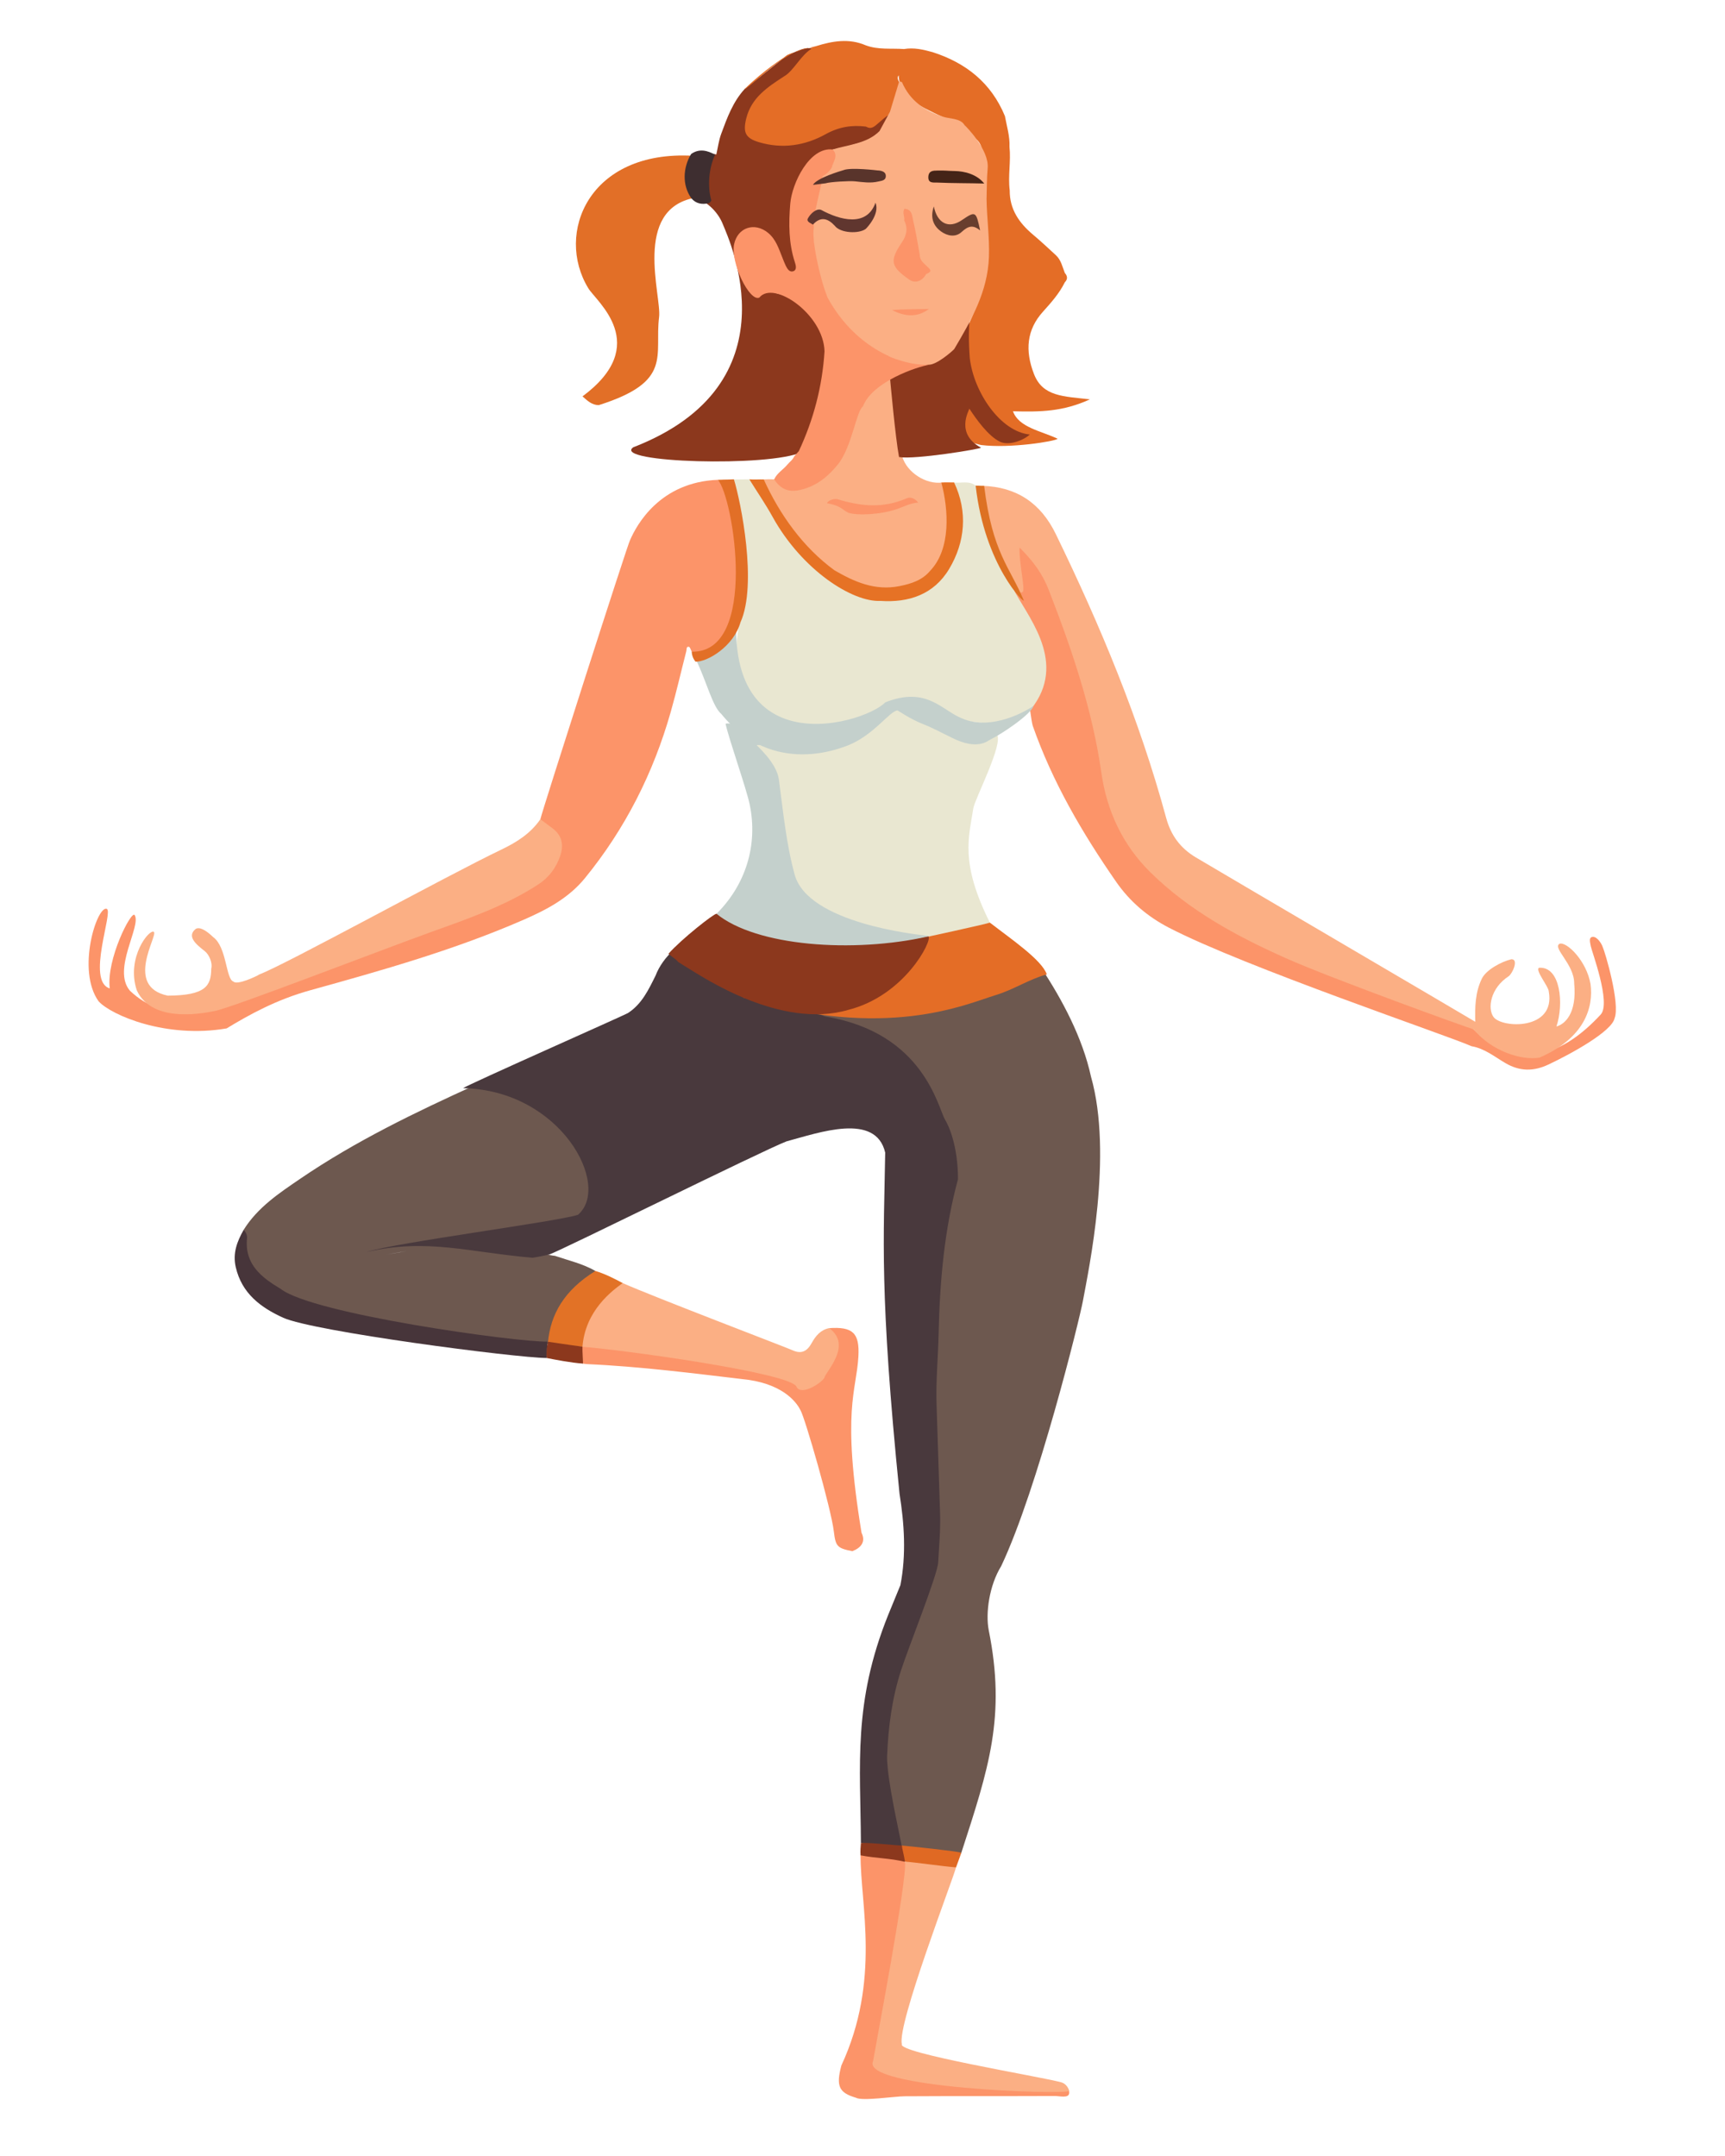 <svg xmlns="http://www.w3.org/2000/svg" xmlns:xlink="http://www.w3.org/1999/xlink" viewBox="0 0 160 200" width="160" height="200" preserveAspectRatio="xMidYMid meet" style="width: 100%; height: 100%; transform: translate3d(0px, 0px, 0px); content-visibility: visible;" id="Girl doing yoga"><defs><clipPath id="__lottie_element_2266"><rect width="160" height="200" x="0" y="0"/></clipPath><clipPath id="__lottie_element_2272"><path d="M0,0 L430,0 L430,750 L0,750z"/></clipPath><clipPath id="__lottie_element_2285"><path d="M0,0 L430,0 L430,750 L0,750z"/></clipPath><clipPath id="__lottie_element_2298"><path d="M0,0 L430,0 L430,750 L0,750z"/></clipPath></defs><g clip-path="url(#__lottie_element_2266)"><g id="yogaIcon" class="yogaIcon" clip-path="url(#__lottie_element_2272)" transform="matrix(0.35,0,0,0.35,4.75,-31.25)" opacity="1" style="display: block;"><g transform="matrix(1,0,0,1,207.699,579.447)" opacity="1" style="display: block;"><g opacity="1" transform="matrix(1,0,0,1,31.205,33.516)"><path fill="rgb(252,148,105)" fill-opacity="1" d=" M-29.503,23.759 C-19.038,1.191 -24.464,-18.935 -24.418,-31.933 C-22.81,-33.266 -15.411,-31.562 -12.646,-30.223 C-10.739,-23.118 -13.956,2.651 -17.851,14.388 C-18.216,16.878 -20.993,22.926 -18.548,24.011 C-15.804,24.219 -13.512,26.951 -10.778,27.454 C-5.58,28.409 -0.278,28.032 4.949,28.712 C12.07,29.637 19.244,29.407 26.403,29.41 C26.613,29.411 26.828,29.392 27.034,29.426 C28.5,29.667 30.955,29.15 30.879,31.019 C30.816,32.548 28.391,31.844 27.034,31.85 C13.759,31.908 0.484,31.84 -12.791,31.923 C-15.38,31.94 -24.074,33.266 -25.675,32.297 C-30.17,30.973 -30.955,29.223 -29.503,23.759z"/></g></g><g transform="matrix(1,0,0,1,214.204,580.782)" opacity="1" style="display: block;"><g opacity="1" transform="matrix(1,0,0,1,27.915,32.003)"><path fill="rgb(251,175,132)" fill-opacity="1" d=" M25.526,28.387 C19.521,26.786 -18.065,20.612 -16.68,18.288 C-18.065,13.283 -3.156,-25.343 -2.331,-28.568 C-5.993,-30.459 -11.907,-31.754 -15.861,-30.048 C-15.206,-25.564 -23.487,17.871 -24.322,22.816 C-27.665,29.966 26.502,31.754 27.665,30.682 C27.548,30.157 26.926,28.76 25.526,28.387z"/></g></g><g transform="matrix(1,0,0,1,203.022,345.352)" opacity="1" style="display: block;"><g opacity="1" transform="matrix(1,0,0,1,39.339,118.986)"><path fill="rgb(109,88,79)" fill-opacity="1" d=" M19.822,-118.798 C17.786,-119.845 16.147,-118.601 14.537,-117.745 C6.846,-113.653 -0.933,-110.397 -9.485,-109.136 C-14.043,-108.464 -35.085,-107.216 -39.847,-107.216 C-41.671,-106.631 -3.683,-61.688 -4.077,-60.146 C-8.109,-44.378 -8.376,-28.206 -9.095,-12.102 C-9.774,3.101 -7.859,18.275 -8.352,33.507 C-8.521,38.735 -15.17,56.217 -16.566,61.001 C-20.212,73.502 -23.209,86.047 -21.777,99.208 C-21.257,103.975 -19.261,113.76 -19.245,113.962 C-17.552,114.249 -2.008,118.736 -1.18,116.042 C6.085,93.642 10.699,79.909 6.086,57 C5.223,52.533 6.204,45.202 9.396,40.023 C19.07,19.612 30.175,-25.51 31.029,-30.15 C32.564,-38.493 39.088,-69.016 33.185,-89.722 C30.951,-99.992 25.574,-110.148 19.822,-118.798z"/></g></g><g clip-path="url(#__lottie_element_2285)" transform="matrix(0.999,0.045,-0.045,0.999,21.227,-8.67)" opacity="1" style="display: block;"><g transform="matrix(1,0,0,1,47.682,376.768)" opacity="1" style="display: block;"><g opacity="1" transform="matrix(1,0,0,1,49.938,36.477)"><path fill="rgb(109,88,79)" fill-opacity="1" d=" M-48.82,8.921 C-45.369,2.771 -39.796,-1.285 -34.348,-5.368 C-20.236,-15.942 -4.763,-24.27 10.9,-32.257 C11.069,-32.343 11.312,-32.288 11.52,-32.298 C49.381,-46.871 39.292,-21.045 47.249,-10.191 C49.688,-6.864 47.949,0.265 42.954,2.85 C36.961,5.298 30.761,7.112 24.552,8.906 C15.212,11.603 3.985,11.093 -5.536,12.641 C-9.459,13.279 -13.242,14.586 -15.946,14.954 C-12.532,14.361 -8.018,12.924 -3.342,12.283 C7.512,10.795 18.372,10.094 29.28,11.663 C30.863,11.391 32.366,12.022 33.921,12.069 C37.581,13.139 41.37,13.811 44.804,15.581 C43.968,17.977 37.72,35.063 36.107,35.519 C31.158,36.228 -13.336,31.982 -26.661,29.243 C-31.024,28.346 -35.164,26.848 -39.17,24.932 C-43.223,22.993 -45.99,19.811 -48.267,16.01 C-49.689,13.635 -48.223,11.241 -48.82,8.921z"/></g></g><g transform="matrix(1,0,0,1,45.904,421.917)" opacity="1" style="display: block;"><g opacity="1" transform="matrix(1,0,0,1,42.526,15.558)"><path fill="rgb(71,53,58)" fill-opacity="1" d=" M42.145,14.984 C34.02,15.308 -19.918,10.746 -28.102,7.463 C-34.197,5.018 -39.352,1.511 -41.264,-5.376 C-42.276,-9.02 -41.213,-12.17 -39.629,-15.308 C-38.922,-14.735 -38.583,-13.924 -38.626,-13.085 C-38.981,-6.166 -34.24,-2.908 -29.109,-0.147 C-20.238,6.169 33.923,11.154 42.145,10.64 C42.097,13.182 42.275,14.979 42.145,14.984z"/></g></g><g transform="matrix(1,0,0,1,137.336,431.466)" opacity="1" style="display: block;"><g opacity="1" transform="matrix(1,0,0,1,36.17,13.646)"><path fill="rgb(251,175,132)" fill-opacity="1" d=" M31.481,-3.93 C29.24,-3.365 28.007,-1.72 27.047,0.214 C25.982,2.362 24.557,3.388 22.022,2.353 C20.401,1.691 -15.404,-10.131 -23.702,-13.396 C-24.205,-13.231 -35.92,-5.786 -33.864,4.064 C-28.499,5.157 -21.76,5.294 -16.351,6.016 C-2.949,7.805 10.669,8.353 23.562,13.025 C24.585,13.396 25.626,13.355 26.677,13.305 C31.303,12.118 33.245,5.338 34.081,3.328 C35.92,-1.096 35.644,-1.873 31.481,-3.93z"/></g></g><g transform="matrix(1,0,0,1,137.983,440.242)" opacity="1" style="display: block;"><g opacity="1" transform="matrix(1,0,0,1,39.78,29.985)"><path fill="rgb(252,148,105)" fill-opacity="1" d=" M38.247,24.759 C31.456,-7.47 35.228,-12.687 35.312,-21.917 C35.369,-28.175 33.426,-29.735 27.225,-29.044 C33.78,-24.749 26.657,-17.319 26.557,-15.812 C25.671,-14.279 20.64,-10.747 19.312,-13.093 C18.049,-16.724 -28.198,-20.946 -38.363,-21.182 C-39.53,-20.171 -39.26,-17.283 -39.271,-17.065 C-38.349,-16.914 -37.427,-16.631 -36.505,-16.631 C-22.111,-16.643 -7.786,-15.425 6.558,-14.387 C16.501,-13.368 19.838,-8.413 20.641,-6.934 C21.886,-5.026 29.874,18.564 30.902,24.77 C31.549,28.679 31.997,29.129 36.031,29.735 C38.278,28.743 39.53,27.107 38.247,24.759z"/></g></g><g transform="matrix(1,0,0,1,129.877,428.578)" opacity="1" style="display: block;"><g opacity="1" transform="matrix(1,0,0,1,10.088,10.663)"><path fill="rgb(226,114,38)" fill-opacity="1" d=" M9.838,-7.524 C7.13,-5.379 0.282,0.16 -0.059,9.787 C-2.165,9.837 -9.838,10.413 -9.242,8.896 C-8.829,1.62 -5.671,-4.845 2.46,-10.413 C5.039,-9.756 7.449,-8.666 9.838,-7.524z"/></g></g><g transform="matrix(1,0,0,1,130.112,447.886)" opacity="1" style="display: block;"><g opacity="1" transform="matrix(1,0,0,1,5.217,2.933)"><path fill="rgb(140,56,29)" fill-opacity="1" d=" M4.577,-1.792 C4.562,-0.851 4.967,2.682 4.917,2.682 C1.957,2.651 -2.856,1.93 -4.755,1.641 C-4.968,0.051 -4.868,-1.322 -4.605,-2.682 C-1.447,-2.387 -0.38,-2.214 4.577,-1.792z"/></g></g></g><g transform="matrix(1,0,0,1,78.171,343.208)" opacity="1" style="display: block;"><g opacity="1" transform="matrix(1,0,0,1,81.195,118.007)"><path fill="rgb(73,57,61)" fill-opacity="1" d=" M75.257,0.206 C75.059,-6.013 75.668,-12.215 75.807,-18.421 C76.117,-32.267 77.298,-45.966 80.938,-59.379 C80.946,-68.049 78.571,-73.446 77.523,-75.155 C75.657,-78.199 71.988,-98.141 45.917,-102.487 C44.772,-102.53 5.89,-119.701 5.552,-120.082 C3.541,-118.344 1.714,-115.799 0.803,-113.369 C-1.069,-109.61 -2.846,-105.782 -6.577,-103.399 C-8.306,-102.472 -48.591,-84.632 -50.226,-83.518 C-24.316,-83.037 -10.814,-57.655 -19.774,-49.953 C-25.884,-48.038 -67.763,-42.653 -75.784,-40.108 C-59.708,-43.805 -48.673,-40.012 -31.788,-38.572 C-30.316,-38.796 -29.078,-39.071 -27.392,-39.423 C-23.939,-40.635 28.767,-66.799 35.491,-69.419 C44.065,-71.714 59.146,-77.165 61.648,-66.44 C61.291,-43.918 60.065,-29.497 65.447,23.969 C66.72,31.962 67.247,40.1 65.684,48.191 C64.604,50.826 63.533,53.464 62.441,56.094 C53.068,79.416 55.097,95.792 55.212,116.549 C58.385,117.175 63.207,117.379 66.027,117.757 C66.041,117.735 66.029,117.613 65.999,117.421 C66.069,116.832 63.084,104.259 62.326,96.801 C62.191,95.47 62.125,94.301 62.161,93.4 C62.466,85.74 63.471,78.101 65.87,70.707 C67.789,64.794 75.515,45.488 75.691,42.18 C75.919,37.871 76.34,33.556 76.193,29.242 C75.865,19.563 75.565,9.885 75.257,0.206z"/></g></g><g transform="matrix(1,0,0,1,225.179,578.185)" opacity="1" style="display: block;"><g opacity="1" transform="matrix(1,0,0,1,8.127,3.141)"><path fill="rgb(224,105,35)" fill-opacity="1" d=" M6.482,2.892 C2.691,2.585 -3.69,1.623 -7.481,1.316 C-7.481,0.825 -7.878,-1.42 -7.868,-2.892 C-5.47,-2.684 6.715,-1.403 7.878,-0.992 C7.549,0.057 6.998,1.413 6.482,2.892z"/></g></g><g transform="matrix(1,0,0,1,214.151,577.335)" opacity="1" style="display: block;"><g opacity="1" transform="matrix(1,0,0,1,6.178,2.827)"><path fill="rgb(140,56,29)" fill-opacity="1" d=" M-5.749,-2.398 C-3.604,-2.577 3.277,-1.772 5.109,-1.728 C5.367,0.077 5.617,0.527 5.928,2.577 C1.682,1.579 -1.246,1.724 -5.844,0.867 C-5.928,-0.476 -5.822,-1.289 -5.749,-2.398z"/></g></g><g clip-path="url(#__lottie_element_2298)" transform="matrix(1,0.028,-0.028,1,10.677,-5.923)" opacity="1" style="display: block;"><g transform="matrix(1,0,0,1,174.297,281.018)" opacity="1" style="display: block;"><g opacity="1" transform="matrix(1,0,0,1,28.69,31.676)"><path fill="rgb(196,208,204)" fill-opacity="1" d=" M-28.44,20.225 C-20.488,12.106 -17.518,1.278 -20.084,-9.449 C-21.108,-13.728 -25.977,-26.296 -27.053,-30.562 C-25.531,-31.425 -19.061,-27.904 -17.602,-27.431 C-13.789,-24.214 -12.211,-20.997 -10.968,-13.534 C-9.795,-6.487 -8.892,0.616 -6.847,7.491 C1.047,19.807 28.44,22.438 28.261,24.227 C12.217,31.426 -22.324,27.957 -28.44,20.225z"/></g></g><g transform="matrix(1,0,0,1,184.03,275.191)" opacity="1" style="display: block;"><g opacity="1" transform="matrix(1,0,0,1,33.065,31.565)"><path fill="rgb(233,231,209)" fill-opacity="1" d=" M25.075,-4.116 C25.378,-6.537 32.815,-21.83 30.695,-23.876 C30.035,-25.689 20.679,-20.834 19.207,-23.138 C13.466,-26.717 8.009,-31.315 1.06,-28.822 C0.351,-28.567 -25.373,-19.363 -32.782,-19.229 C-32.815,-19.129 -27.363,-14.724 -26.646,-10.34 C-25.262,-1.879 -24.23,6.659 -21.712,14.908 C-17.708,27.487 10.563,29.732 13.827,29.996 C16.196,31.315 29.537,27.704 30.298,26.057 C21.884,10.323 24.104,3.648 25.075,-4.116z"/></g></g><g transform="matrix(1,0,0,1,182.339,332.563)" opacity="1" style="display: block;"><g opacity="1" transform="matrix(1,0,0,1,40.384,16.282)"><path fill="rgb(228,109,38)" fill-opacity="1" d=" M24.669,-16.033 C23.606,-15.456 -30.367,-2.214 -38.235,-0.917 C-39.6,-0.1 -39.827,3.624 -40.134,5.646 C-1.817,16.032 18.66,5.843 26.923,3.06 C31.518,1.512 35.5,-1.344 40.134,-2.745 C38.668,-6.558 30.667,-11.657 24.669,-16.033z"/></g></g><g transform="matrix(1,0,0,1,162.258,332.137)" opacity="1" style="display: block;"><g opacity="1" transform="matrix(1,0,0,1,35.157,15.386)"><path fill="rgb(140,56,29)" fill-opacity="1" d=" M33.833,-10.603 C13.875,-5.535 -11.733,-6.73 -22.467,-15.021 C-23.096,-15.136 -31.594,-8.037 -34.907,-4.065 C-33.734,-3.155 -32.623,-2.502 -32.325,-2.025 C-31.453,-1.477 -30.549,-0.959 -29.664,-0.456 C-25.573,1.867 -4.643,15.136 13.052,9.473 C27.948,5.305 34.907,-9.538 33.833,-10.603z"/></g></g><g transform="matrix(1,0,0,1,250.678,232.329)" opacity="1" style="display: block;"><g opacity="1" transform="matrix(1,0,0,1,82.263,71.388)"><path fill="rgb(252,148,105)" fill-opacity="1" d=" M42.94,58.267 C37.032,55.765 -17.956,38.89 -38.162,29.08 C-43.886,26.301 -48.665,22.442 -52.404,17.361 C-61.725,4.697 -70.003,-8.575 -75.649,-23.346 C-76.376,-25.249 -79.046,-45.583 -80.913,-50.956 C-82.012,-54.118 -81.21,-64.993 -81.446,-68.132 C-81.524,-69.172 -81.483,-70.423 -80.281,-70.817 C-79.299,-71.138 -78.473,-70.371 -77.833,-69.67 C-74.815,-66.364 -72.575,-62.556 -70.857,-58.447 C-64.419,-43.053 -58.85,-27.384 -55.925,-10.885 C-53.489,2.851 -45.536,12.822 -34.357,20.547 C-21.053,29.74 42.695,53.366 42.868,53.401 C43.425,53.352 57.509,71.138 76.919,48.873 C79.561,45.687 74.022,32.193 73.745,30.864 C73.511,29.74 73.11,28.538 74.184,28.407 C75.405,28.257 76.603,30.191 76.873,30.909 C77.631,32.425 82.013,45.968 80.583,49.811 C79.951,53.303 69.39,59.524 63.391,62.551 C59.559,64.485 55.909,64.612 51.999,62.47 C49.097,60.879 46.382,58.743 42.94,58.267z"/></g></g><g transform="matrix(1,0,0,1,241.949,216.94)" opacity="1" style="display: block;"><g opacity="1" transform="matrix(1,0,0,1,83.097,74.379)"><path fill="rgb(251,175,132)" fill-opacity="1" d=" M81.864,53.316 C80.613,47.149 75.25,42.234 73.374,42.859 C71.407,44.021 77.395,48.133 77.532,53.249 C78.515,61.292 75.29,64.169 73.15,64.8 C74.982,58.812 73.82,48.803 68.101,49.384 C66.983,50.009 70.815,54.301 70.87,55.64 C72.97,65.873 58.706,65.697 56.423,62.76 C54.718,60.567 55.345,55.159 60.117,51.856 C61.125,51.108 62.738,47.209 60.713,47.328 C58.082,48.047 54.103,50.304 53.029,52.712 C51.376,56.423 51.413,60.194 51.626,64.16 C48.322,62.279 -11.787,29.275 -23.555,22.717 C-27.687,20.414 -30.338,17.119 -31.747,12.445 C-39.55,-13.449 -50.608,-37.987 -63.088,-61.925 C-67.283,-69.973 -73.772,-74.089 -82.847,-74.128 C-82.847,-68.063 -74.627,-43.728 -71.398,-46.349 C-70.695,-46.979 -72.644,-54.112 -72.573,-58.05 C-68.672,-54.404 -66.233,-51.106 -64.49,-46.963 C-57.961,-31.447 -52.091,-15.699 -49.234,0.991 C-47.49,11.181 -42.985,20.027 -35.471,27.021 C-24.941,36.822 -12.267,43.242 0.922,48.69 C13.096,53.718 49.869,65.873 51.229,66.17 C56.125,71.771 64.078,74.128 68.891,73.174 C80.791,67.616 82.847,59.393 81.864,53.316z"/></g></g><g transform="matrix(1,0,0,1,5.56,217.313)" opacity="1" style="display: block;"><g opacity="1" transform="matrix(1,0,0,1,86.863,76.313)"><path fill="rgb(252,148,105)" fill-opacity="1" d=" M86.309,-50.439 C86.201,-50.959 84.45,-73.094 79.659,-76.064 C64.363,-75.036 58.508,-63.592 56.842,-59.41 C56.456,-59.053 35.614,12.82 35.173,15.139 C35.469,16.25 35.868,16.8 36.683,17.465 C40.485,20.57 40.904,23.4 38.184,27.57 C36.962,29.443 35.431,30.987 33.578,32.276 C28.784,35.61 23.444,37.877 18.154,40.217 C-0.093,48.292 -43.966,66.019 -47.82,66.768 C-51.953,67.571 -62.631,72.289 -72.253,63.582 C-77.182,58.065 -69.636,46.407 -71.543,43.533 C-72.428,42.197 -78.782,55.508 -77.59,63.135 C-83.966,61.407 -77.124,42.692 -78.99,42.09 C-81.582,41.254 -86.613,58.568 -80.446,66.645 C-76.961,70.244 -62.248,76.064 -46.35,72.863 C-40.441,69.041 -33.358,64.872 -24.53,62.156 C-5.526,56.311 13.435,50.375 31.483,41.892 C37.531,39.049 43.247,35.834 47.444,30.376 C57.727,17.005 64.746,2.077 68.897,-14.219 C70.268,-19.605 71.349,-25.064 72.584,-30.485 C72.684,-30.924 72.481,-31.739 73.226,-31.624 C73.547,-31.574 73.757,-30.798 74.017,-30.352 C75.229,-29.184 76.534,-29.641 77.827,-30.155 C81.492,-31.614 83.703,-34.411 85.073,-38.005 C86.613,-42.043 86.543,-46.231 86.309,-50.439z"/></g></g><g transform="matrix(1,0,0,1,18.336,308.515)" opacity="1" style="display: block;"><g opacity="1" transform="matrix(1,0,0,1,57.961,28.985)"><path fill="rgb(251,175,132)" fill-opacity="1" d=" M54.63,-26.396 C53.526,-27.184 52.409,-27.955 51.299,-28.734 C48.826,-24.895 45.215,-22.468 41.234,-20.423 C26.556,-12.882 -14.893,11.543 -21.922,14.432 C-22.619,14.94 -27.777,17.546 -28.754,16.534 C-30.809,16.043 -30.758,7.41 -34.474,4.901 C-35.69,3.792 -37.836,2.102 -39.121,2.846 C-41.547,4.881 -39.016,6.901 -36.584,8.693 C-35.449,9.529 -34.389,11.667 -34.741,13.309 C-34.657,17.815 -35.993,20.422 -46.071,20.75 C-57.711,18.635 -49.06,4.928 -50.203,3.978 C-51.324,3.046 -57.415,10.884 -54.314,19.529 C-49.846,28.735 -35.024,24.765 -33.566,24.48 C-29.388,23.664 9.859,7.184 23.378,1.879 C32.961,-1.882 42.618,-5.505 51.18,-11.41 C53.957,-13.325 55.821,-15.932 56.816,-19.138 C57.711,-22.024 57.227,-24.543 54.63,-26.396z"/></g></g><g transform="matrix(1,0,0,1,172.359,215.623)" opacity="1" style="display: block;"><g opacity="1" transform="matrix(1,0,0,1,46.796,34.179)"><path fill="rgb(233,231,209)" fill-opacity="1" d=" M31.879,-5.732 C28.059,-13.055 25.517,-19.541 23.739,-27.585 C23.511,-28.618 21.648,-32.327 21.234,-32.617 C19.452,-33.929 17.425,-33.114 15.511,-33.273 C15.296,-33.002 15.184,-32.693 15.18,-32.346 C15.819,-29.688 16.554,-27.053 16.854,-24.325 C18.299,-11.189 9.336,-1.958 -3.756,-3.105 C-4.81,-3.198 -5.893,-3.378 -6.783,-2.735 C-6.868,-2.782 -6.952,-2.828 -7.037,-2.873 C-10.311,-3.924 -13.65,-4.838 -16.309,-7.204 C-18.936,-8.952 -21.282,-11.018 -23.523,-13.241 C-28.186,-17.866 -31.485,-23.472 -35.024,-28.908 C-36.004,-30.414 -36.992,-31.883 -38.739,-32.604 C-42.169,-32.475 -46.546,-32.314 -45.91,-32.271 C-43.286,-31.133 -43.112,-28.82 -42.372,-26.12 C-41.48,-22.864 -40.785,-19.585 -40.286,-16.244 C-40.03,-14.533 -40.58,-1.993 -39.549,0.964 C-41.218,10.17 -46.276,33.928 -16.73,32.244 C-12.945,32.286 -9.387,31.019 -5.929,29.801 C-4.166,29.517 -3.809,29.467 -3.201,30.303 C-2.902,30.431 -2.585,30.487 -2.262,30.464 C1.766,28.685 6.012,28.362 10.35,28.575 C15.075,28.807 19.705,29.922 24.422,30.122 C30.322,32.086 37.744,26.267 38.368,25.033 C46.546,12.582 35.435,1.084 31.879,-5.732z"/></g></g><g transform="matrix(1,0,0,1,167.268,236.488)" opacity="1" style="display: block;"><g opacity="1" transform="matrix(1,0,0,1,45.168,29.702)"><path fill="rgb(196,208,204)" fill-opacity="1" d=" M26.008,12.724 C20.646,10.763 16.511,4.416 5.631,9.064 C0.001,15.32 -43.436,29.311 -32.76,-26.907 C-33.076,-23.573 -32.349,-20.254 -32.637,-16.924 C-33.264,-9.682 -36.561,-5.314 -44.668,-0.545 C-41.886,4.833 -40.052,11.52 -37.702,13.357 C-23.435,29.936 -5.35,21.226 -3.994,20.771 C2.915,17.799 6.816,11.326 8.937,11.119 C9.076,11.124 12.312,13.293 15.821,14.553 C18.443,15.495 20.938,16.788 23.49,17.925 C30.447,21.218 32.995,18.498 33.87,18.053 C36.435,16.751 44.332,11.211 44.918,8.889 C43.447,10.01 34.186,16.036 26.008,12.724z"/></g></g><g transform="matrix(1,0,0,1,182.935,187.717)" opacity="1" style="display: block;"><g opacity="1" transform="matrix(1,0,0,1,26.131,30.021)"><path fill="rgb(251,175,132)" fill-opacity="1" d=" M25.632,-0.712 C25.626,-0.879 25.615,-1.045 25.6,-1.21 C24.556,-1.193 23.488,-1.31 22.471,-1.134 C18.232,-0.402 13.041,-3.502 11.684,-7.657 C10.698,-9.737 9.267,-18.318 8.999,-23.144 C8.808,-24.601 7.937,-28.226 7.937,-28.335 C5.708,-29.771 1.552,-24.342 0.474,-22.331 C-0.278,-20.929 -0.465,-19.341 -0.814,-17.811 C-2.147,-11.963 -4.559,-6.685 -9.092,-2.599 C-13.295,1.191 -16.196,1.523 -21.241,-1.028 C-21.628,-1.224 -21.654,-0.717 -22.075,-0.712 C-23.116,-0.712 -23.861,-0.712 -25.082,-0.61 C-25.881,0.29 -24.751,1.889 -24.285,2.684 C-19.435,10.96 -14.038,18.759 -5.537,23.789 C1.55,28.305 8.953,29.771 16.857,26.022 C18.492,25.246 23.129,19.867 23.822,18.221 C25.771,13.594 25.88,8.776 24.736,3.941 C24.321,2.189 24.252,0.633 25.632,-0.712z M19.913,20.903 C19.909,20.904 19.906,20.904 19.902,20.904 C19.906,20.902 19.908,20.9 19.911,20.898 C19.911,20.9 19.912,20.902 19.913,20.903z M0.475,-22.331 C-0.678,-21.234 -0.465,-19.341 -0.814,-17.811"/></g></g><g transform="matrix(1,0,0,1,240.14,216.935)" opacity="1" style="display: block;"><g opacity="1" transform="matrix(1,0,0,1,7.275,15.868)"><path fill="rgb(221,113,35)" fill-opacity="1" d=" M-7.025,-15.618 C-6.421,-15.616 -5.374,-15.608 -4.77,-15.606 C-2.09,2.144 2.691,5.763 6.549,14.388 C7.025,15.619 -4.056,5.51 -7.025,-15.618z"/></g></g><g transform="matrix(1,0,0,1,180.166,216.263)" opacity="1" style="display: block;"><g opacity="1" transform="matrix(1,0,0,1,29.311,16.496)"><path fill="rgb(230,114,37)" fill-opacity="1" d=" M25.189,-16.23 C21.955,-16.113 23.931,-16.246 21.811,-16.116 C23.916,-9.031 24.883,1.31 19.542,7.273 C17.483,9.89 14.636,10.885 11.484,11.609 C5.072,13.083 -0.431,10.843 -5.839,7.906 C-14.317,2.08 -20.774,-6.473 -25.24,-15.627 C-26.446,-15.657 -27.622,-15.476 -29.061,-15.561 C-26.932,-12.321 -24.628,-9.19 -22.661,-5.85 C-14.425,8.131 -0.795,16.247 6.533,15.664 C13.979,15.971 20.616,13.634 24.508,6.703 C28.566,-0.522 29.06,-8.621 25.189,-16.23z"/></g></g><g transform="matrix(1,0,0,1,166.189,217.061)" opacity="1" style="display: block;"><g opacity="1" transform="matrix(1,0,0,1,9.149,24.546)"><path fill="rgb(226,111,39)" fill-opacity="1" d=" M0.989,-24.296 C0.424,-24.223 -0.872,-24.18 -3.257,-24.046 C0.99,-19.681 8.899,21.55 -8.899,21.667 C-8.826,22.659 -8.468,23.532 -7.82,24.287 C-4.64,24.296 2.201,19.898 3.786,13.537 C8.051,3.348 2.977,-18.466 0.989,-24.296z"/></g></g><g transform="matrix(1,0,0,1,200.902,220.292)" opacity="1" style="display: block;"><g opacity="1" transform="matrix(1,0,0,1,12.324,3.006)"><path fill="rgb(252,148,105)" fill-opacity="1" d=" M12.074,-1.19 C10.158,-1.024 8.493,-0.115 6.752,0.581 C2.548,2.26 -3.852,2.756 -6.377,2.012 C-8.164,1.136 -8.41,0.209 -12.074,-0.35 C-11.717,-1.288 -9.929,-1.647 -9.348,-1.49 C-2.922,0.252 2.805,0.653 9.012,-2.245 C10.107,-2.756 11.263,-2.164 12.074,-1.19z"/></g></g><g transform="matrix(1,0,0,1,121.644,129.672)" opacity="1" style="display: block;"><g opacity="1" transform="matrix(1,0,0,1,18.362,35.023)"><path fill="rgb(226,111,39)" fill-opacity="1" d=" M-0.012,33.97 C-1.843,34.012 -3.053,32.882 -4.384,31.774 C13.687,17.543 -1.433,6.557 -3.656,3.086 C-12.886,-11.143 -4.581,-33.562 23.105,-32.763 C22.592,-29.007 23.358,-25.342 23.884,-21.654 C7.422,-18.14 15.843,4.62 15.31,10.175 C14.319,20.5 19.562,27.168 -0.012,33.97z"/></g></g><g transform="matrix(1,0,0,1,142.523,102.324)" opacity="1" style="display: block;"><g opacity="1" transform="matrix(1,0,0,1,36.754,55.539)"><path fill="rgb(140,56,29)" fill-opacity="1" d=" M-3.001,-43.997 C-6.026,-40.502 -7.44,-36.204 -8.876,-31.947 C-9.47,-30.187 -9.648,-28.286 -10.015,-26.45 C-11.863,-26.82 -13.721,-26.885 -15.589,-26.633 C-18.432,-24.047 -18.743,-19.242 -16.319,-15.24 C-11.539,-14.009 -8.813,-10.511 -7.774,-8.03 C-5.941,-3.862 12.922,33.756 -29.852,51.719 C-35.445,55.963 6.474,56.012 14.872,51.706 C18.976,43.893 20.402,35.429 21.082,26.758 C21.359,23.227 18.053,14.692 13.408,12.02 C9.632,9.847 7.182,10.56 3.458,8.415 C1.82,7.968 -1.097,6.945 -1.793,5.858 C-2.901,4.13 -3.583,2.243 -3.741,0.238 C-3.949,-2.414 -3.501,-5.009 -0.624,-6.023 C2.182,-7.013 3.916,-5.068 5.41,-3.083 C6.364,-1.816 6.723,-0.212 7.508,1.157 C8.38,2.676 9.159,4.998 11.236,4.334 C13.472,3.619 12.403,1.339 12.13,-0.35 C11.962,-1.387 11.587,-2.388 11.398,-3.423 C10.593,-7.815 10.773,-12.214 11.229,-16.633 C11.684,-21.043 17.159,-27.431 17.157,-27.561 C18.415,-28.234 30.23,-30.343 33.887,-33.497 C34.93,-35.209 36.503,-36.751 35.663,-39.064 C32.938,-38.722 32.042,-35.628 29.531,-34.966 C29.52,-35.035 29.51,-35.102 29.493,-35.176 C26.589,-36.381 23.754,-36.62 20.965,-34.867 C20.022,-34.275 19.074,-33.69 18.062,-33.228 C13.061,-30.949 7.916,-29.509 2.48,-30.828 C-1.494,-31.791 -2.293,-33.335 -0.982,-37.25 C-0.471,-38.775 0.35,-40.098 1.443,-41.267 C3.386,-43.347 12.605,-49.453 14.771,-51.096 C15.245,-51.456 17.118,-53.754 16.805,-54.473 C16.52,-55.126 14.141,-55.289 13.507,-55.289 C11.904,-55.289 9.511,-53.805 8.034,-53.285"/></g></g><g transform="matrix(1,0,0,1,175.846,99.366)" opacity="1" style="display: block;"><g opacity="1" transform="matrix(1,0,0,1,46.212,55.125)"><path fill="rgb(228,109,38)" fill-opacity="1" d=" M27.666,42.732 C34.914,42.713 40.831,42.495 47.946,39.004 C40.959,38.387 35.456,38.657 32.957,32.73 C30.354,26.554 30.692,21.041 34.855,16.149 C36.962,13.673 39.068,11.182 40.438,8.183 C41.222,7.339 41.117,6.519 40.368,5.718 C39.679,4.105 39.285,2.318 37.892,1.101 C35.847,-0.688 33.806,-2.488 31.68,-4.178 C27.919,-7.165 25.258,-10.729 25.165,-15.76 C24.57,-19.59 25.299,-23.464 24.781,-27.297 C24.825,-30.086 23.909,-32.705 23.342,-35.385 C19.486,-44.055 12.663,-49.176 3.734,-51.778 C1.229,-52.407 -1.286,-52.906 -3.883,-52.392 C-7.284,-52.536 -10.737,-51.95 -14.066,-53.107 C-18.538,-54.875 -22.887,-53.988 -27.21,-52.504 C-28.488,-52.141 -29.766,-51.778 -31.044,-51.415 C-32.472,-50.627 -34.245,-50.576 -35.467,-49.347 C-35.467,-49.347 -40.655,-45.947 -45.783,-40.626 C-45.458,-40.276 -38.723,-47.248 -34.826,-49.523 C-34.825,-49.523 -30.716,-52.41 -28.164,-51.917 C-31.128,-50.138 -32.892,-45.792 -35.454,-44.254 C-35.454,-44.254 -35.454,-44.255 -35.454,-44.255 C-39.698,-41.322 -43.92,-38.407 -45.136,-32.86 C-45.962,-29.085 -45.195,-27.599 -41.529,-26.631 C-35.309,-24.988 -29.366,-26.076 -23.988,-29.263 C-20.559,-31.296 -17.129,-31.944 -13.329,-31.57 C-11.893,-30.713 -11.013,-31.799 -10.127,-32.573 C-9.127,-33.446 -8.232,-34.439 -7.021,-35.039 C-5.001,-37.434 -4.856,-40.352 -4.725,-43.275 C-5.108,-44.016 -5.689,-44.781 -5.048,-45.376 C-5.227,-43.522 -3.206,-40.159 -1.967,-39.238 C2.785,-35.71 12.007,-33.243 11.864,-31.698 C12.217,-30.888 12.848,-30.276 13.663,-30.085 C17.287,-29.236 17.75,-26.587 17.883,-23.436 C18.024,-20.118 17.597,-16.791 18.113,-13.487 C18.806,-11.8 18.422,-9.926 19.018,-8.233 C20.713,-3.42 18.221,13.237 15.907,18.568 C12.353,26.757 13.168,44.882 13.321,46.186 C13.967,51.131 15.481,50.968 19.451,51.901 C27.145,52.643 39.031,50.38 39.706,49.682 C35.347,47.744 29.289,46.984 27.666,42.732z"/></g></g><g transform="matrix(1,0,0,1,216.378,169.244)" opacity="1" style="display: block;"><g opacity="1" transform="matrix(1,0,0,1,15.211,20.941)"><path fill="rgb(140,56,29)" fill-opacity="1" d=" M5.744,-17.263 C4.074,-9.758 -3.753,-6.51 -4.886,-4.958 C-7.286,-3.789 -9.459,-4.215 -11.932,-4.169 C-13.868,-4.133 -14.961,-3.769 -14.772,-1.658 C-14.515,0.446 -12.797,14.967 -11.698,20.001 C-7.45,20.623 9.787,17.262 9.947,16.919 C2.966,13.405 6.476,7.211 6.561,6.668 C8.444,9.382 11.786,13.815 14.932,15.203 C17.405,16.294 21.371,14.524 22.752,13.065 C14.977,12.539 7.608,2.306 6.306,-6.703 C5.3,-16.207 6.507,-20.691 5.744,-17.263z"/></g></g><g transform="matrix(1,0,0,1,155.014,129.407)" opacity="1" style="display: block;"><g opacity="1" transform="matrix(1,0,0,1,4.462,7.139)"><path fill="rgb(62,46,48)" fill-opacity="1" d=" M9.462,-5.065 C7.899,-1.443 7.632,3.36 8.809,7.082 C8.659,7.437 8.407,7.691 8.056,7.849 C6.321,8.263 4.748,8.062 3.497,6.643 C0.925,3.253 1.038,-1.408 3.114,-5.075 C5.231,-6.639 7.347,-6.155 9.462,-5.065z"/></g></g><g transform="matrix(1,0,0,1,194.229,110.464)" opacity="1" style="display: block;"><g opacity="1" transform="matrix(1,0,0,1,24.132,37.982)"><path fill="rgb(251,175,132)" fill-opacity="1" d=" M22.792,-7.265 C22.805,-9.985 22.69,-12.712 22.859,-15.422 C23.163,-20.3 16.752,-26.405 16.417,-26.646 C15.308,-28.453 12.451,-28.188 10.731,-28.689 C5.748,-30.141 1.787,-32.707 -0.46,-37.534 C-0.738,-37.726 -1.012,-37.732 -1.282,-37.519 C-1.995,-34.895 -2.709,-32.271 -3.426,-29.642 C-4.307,-27.905 -5.183,-26.173 -6.058,-24.441 C-9.275,-21.016 -14.16,-20.626 -18.349,-19.218 C-18.745,-17.88 -22.84,-10.335 -23.086,-4.273 C-23.882,-2.012 -21.983,15.032 -19.135,20.606 C-19.134,20.607 -19.133,20.607 -19.133,20.608 C-17.644,24.065 -14.945,26.497 -12.158,28.856 C-9.507,32.115 -6.359,34.567 -2.029,35.104 C1.433,36.425 4.441,37.732 8.721,37.066 C10.761,37.086 14.774,33.409 15.345,32.737 C19.623,25.012 23.798,17.308 23.852,8.048 C23.882,2.891 23.005,-2.154 22.792,-7.265z M5.557,13.225 C5.269,13.528 4.97,13.99 4.583,13.972 C1.373,13.827 -0.771,10.459 0.396,7.455 C0.89,6.182 1.845,5.109 2.184,3.791 C2.633,2.047 3.479,0.136 1.283,-1.132 C1.744,-1.695 1.831,-2.258 1.697,-2.82 C2.372,-2.106 2.464,-1.042 2.699,-0.107 C3.361,2.532 3.895,5.202 4.537,7.848 C4.526,9.702 7.442,11.012 5.557,13.225z"/></g></g><g transform="matrix(1,0,0,1,173.497,128.432)" opacity="1" style="display: block;"><g opacity="1" transform="matrix(1,0,0,1,27,46.172)"><path fill="rgb(252,148,105)" fill-opacity="1" d=" M-0.732,-6.161 C-3.024,-11.432 -5.414,-21.558 -4.864,-24.533 C-5.414,-27.252 -2.849,-36.688 -2.989,-37.923 C-3.002,-38.038 -2.965,-38.154 -2.876,-38.228 C-2.566,-38.487 -2.198,-38.672 -1.899,-38.948 C-1.362,-39.443 -0.874,-39.974 -0.548,-40.633 C-0.259,-42.213 1.229,-43.773 -0.485,-45.376 C-6.604,-45.922 -10.987,-36.158 -11.289,-30.717 C-11.58,-25.471 -11.44,-20.23 -9.616,-15.18 C-9.35,-14.445 -9.022,-13.289 -9.881,-12.888 C-10.92,-12.403 -11.568,-13.38 -12.02,-14.239 C-12.359,-14.886 -12.627,-15.57 -12.923,-16.239 C-13.978,-18.628 -14.775,-21.156 -16.991,-22.854 C-20.596,-25.615 -25.027,-24.049 -25.852,-19.591 C-26.751,-14.727 -21.373,-4.334 -18.775,-5.612 C-15.172,-10.412 -1.647,-1.683 -1.123,8.139 C-1.446,17.441 -3.513,26.318 -7.217,34.835 C-7.217,34.835 -7.293,34.876 -7.293,34.876 C-7.618,35.271 -8.061,35.809 -8.385,36.204 C-8.719,37.102 -9.539,37.666 -10.112,38.407 C-11.183,39.792 -12.778,40.686 -13.505,42.422 C-11.06,45.922 -8.166,45.815 -4.473,44.333 C-1.274,43.05 1.118,40.747 3.216,38.045 C6.802,33.428 7.757,23.654 9.461,22.444 C11.76,15.789 23.624,11.477 26.751,10.919 C18.033,11.509 6.262,5.973 -0.732,-6.161z"/></g></g><g transform="matrix(1,0,0,1,226.154,143.314)" opacity="1" style="display: block;"><g opacity="1" transform="matrix(1,0,0,1,6.888,4.289)"><path fill="rgb(104,62,46)" fill-opacity="1" d=" M-5.793,-4.039 C-4.775,0.373 -1.747,1.857 1.671,-0.587 C5.317,-3.194 5.404,-3.156 6.639,1.974 C4.601,0.349 3.292,1.021 1.734,2.534 C0.183,4.039 -2.012,3.707 -3.756,2.492 C-6.03,0.906 -6.639,-1.364 -5.793,-4.039z"/></g></g><g transform="matrix(1,0,0,1,225.44,133.078)" opacity="1" style="display: block;"><g opacity="1" transform="matrix(1,0,0,1,7.178,2.001)"><path fill="rgb(69,36,23)" fill-opacity="1" d=" M7.803,2.04 C3.985,2.04 -0.835,2.21 -4.59,2.135 C-5.6,2.114 -7.116,2.502 -7.045,0.621 C-6.984,-0.988 -5.72,-1.008 -4.729,-1.045 C-1.812,-1.156 -2.893,-1.035 0.026,-1.051 C2.331,-1.064 5.695,-0.455 7.803,2.04z"/></g></g><g transform="matrix(1,0,0,1,216.737,170.509)" opacity="1" style="display: block;"><g opacity="1" transform="matrix(1,0,0,1,5.108,1.464)"><path fill="rgb(252,148,105)" fill-opacity="1" d=" M-4.859,-0.646 C-1.632,-1.05 1.615,-1.021 4.859,-1.214 C1.767,1.214 -1.504,0.964 -4.859,-0.646z"/></g></g><g transform="matrix(1,0,0,1,215.585,144.148)" opacity="1" style="display: block;"><g opacity="1" transform="matrix(1,0,0,1,6.093,10.207)"><path fill="rgb(252,148,105)" fill-opacity="1" d=" M3.5,4.497 C2.838,3.91 2.186,3.127 2.193,2.086 C2.193,2.086 2.193,2.087 2.193,2.087 C2.193,2.087 2.193,2.087 2.193,2.086 C1.555,-0.869 1.028,-3.856 0.228,-6.767 C-0.12,-8.038 -0.083,-9.886 -2.179,-9.957 C-2.822,-8.926 -2.01,-7.897 -2.175,-6.867 C-1.055,-4.82 -1.423,-2.938 -2.633,-1.028 C-5.843,4.038 -5.388,5.461 -0.401,8.763 C1.403,9.957 3.27,8.77 4.032,7.184 C5.843,6.341 5.221,6.023 3.5,4.497z"/></g></g><g transform="matrix(1,0,0,1,193.27,142.749)" opacity="1" style="display: block;"><g opacity="1" transform="matrix(1,0,0,1,10.034,4.453)"><path fill="rgb(96,54,47)" fill-opacity="1" d=" M8.467,-4.203 C6.339,2.415 -0.834,0.673 -5.853,-1.88 C-7.09,-2.344 -8.633,-0.874 -9.298,0.418 C-9.784,1.365 -8.577,1.646 -7.944,2.072 C-5.968,-0.222 -4.051,0.269 -2.164,2.194 C-0.566,4.203 4.352,4.172 6.037,2.841 C6.291,2.65 9.784,-1.218 8.467,-4.203z"/></g></g><g transform="matrix(1,0,0,1,194.834,133.51)" opacity="1" style="display: block;"><g opacity="1" transform="matrix(1,0,0,1,9.927,2.743)"><path fill="rgb(89,52,43)" fill-opacity="1" d=" M7.408,-1.805 C7.408,-1.805 0.167,-2.493 -1.725,-1.631 C-1.725,-1.631 -1.066,-1.854 -1.725,-1.631 C-2.384,-1.408 -8.697,0.615 -9.677,2.493 C-8.541,2.319 -7.456,2.154 -6.371,1.988 C-5.244,1.58 -0.078,1.127 1.383,1.239 C3.473,1.399 5.585,1.673 7.644,1.105 C8.471,0.877 9.677,0.832 9.533,-0.552 C9.395,-1.885 7.408,-1.805 7.408,-1.805z"/></g></g></g></g></g></svg>